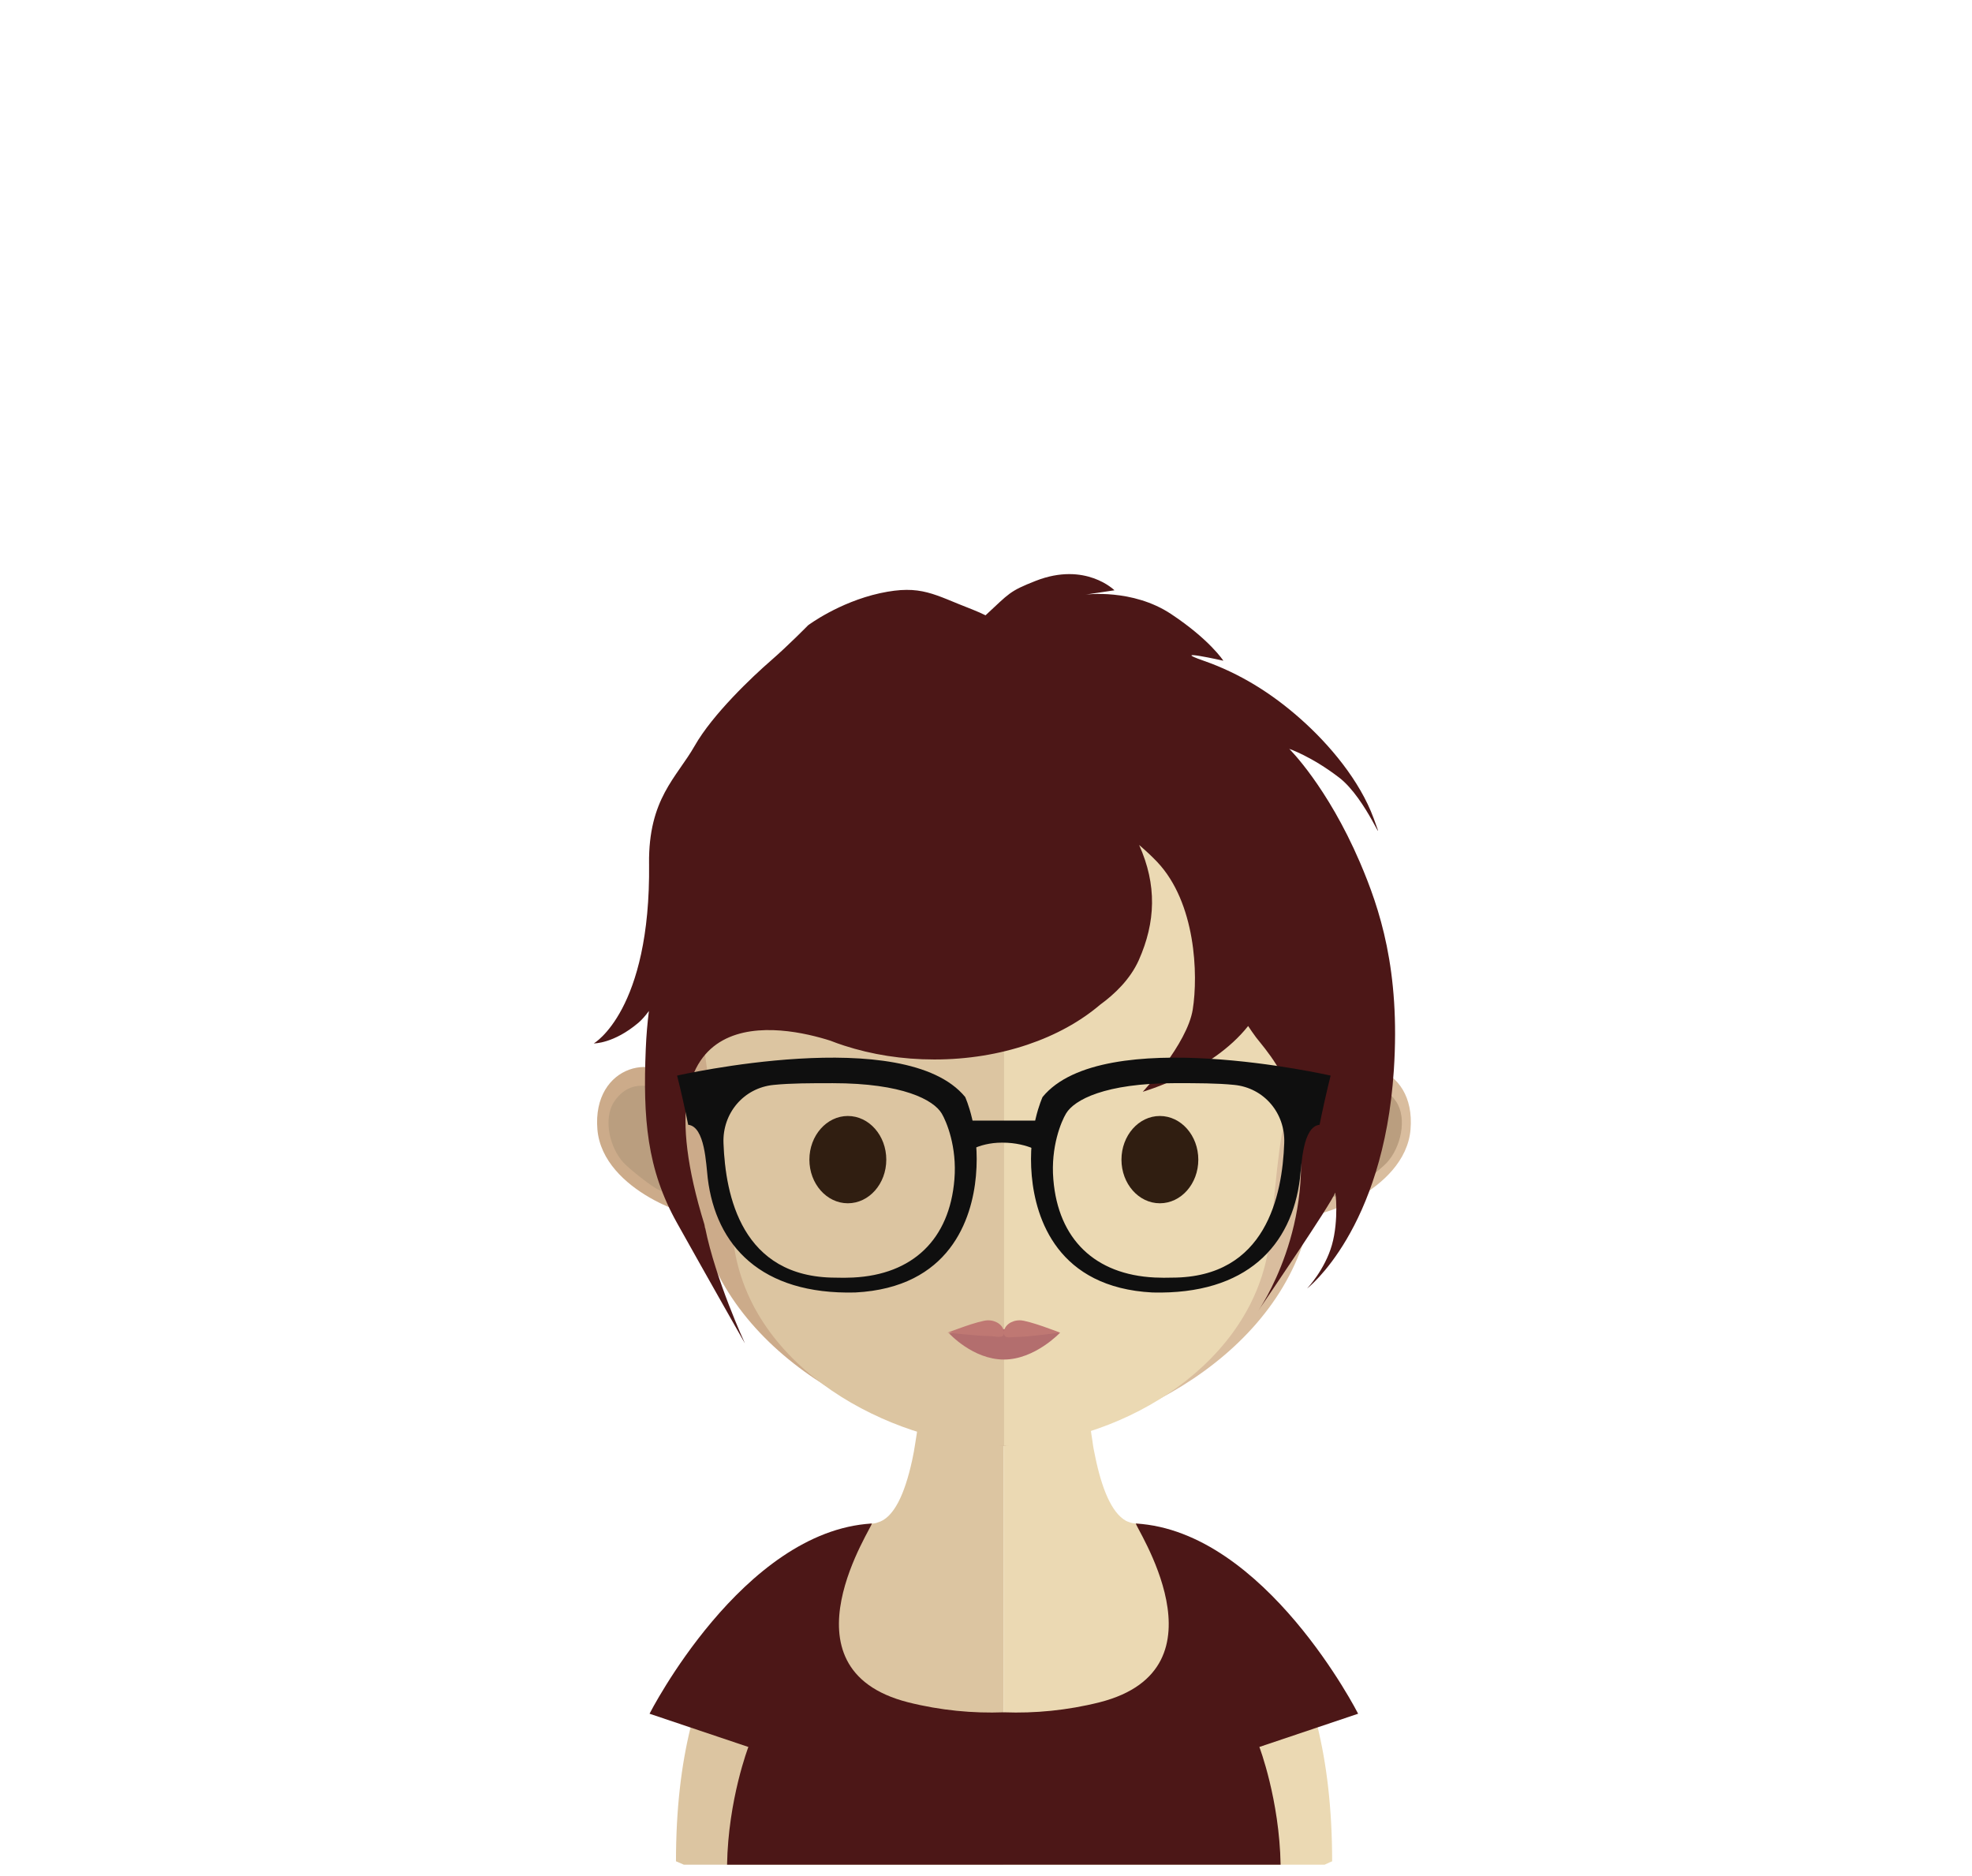 <?xml version="1.0" encoding="UTF-8" standalone="no"?>
<svg
   xmlns:dc="http://purl.org/dc/elements/1.1/"
   xmlns:cc="http://creativecommons.org/ns#"
   xmlns:rdf="http://www.w3.org/1999/02/22-rdf-syntax-ns#"
   xmlns:svg="http://www.w3.org/2000/svg"
   xmlns="http://www.w3.org/2000/svg"
   xmlns:sodipodi="http://sodipodi.sourceforge.net/DTD/sodipodi-0.dtd"
   xmlns:inkscape="http://www.inkscape.org/namespaces/inkscape"
   inkscape:version="1.0 (4035a4fb49, 2020-05-01)"
   sodipodi:docname="drawing11.svg"
   id="svg8"
   version="1.1"
   viewBox="0 0 84.297 80.172"
   height="80.172mm"
   width="84.297mm">
  <defs
     id="defs2">
    <clipPath
       id="clip6">
      <rect
         id="rect861"
         height="13"
         width="23"
         y="0"
         x="0" />
    </clipPath>
    <clipPath
       id="clip7">
      <path
         id="path858"
         d="M 0.586,0.336 H 22.051 V 12.98 H 0.586 Z m 0,0"
         inkscape:connector-curvature="0" />
    </clipPath>
  </defs>
  <sodipodi:namedview
     inkscape:document-rotation="0"
     inkscape:window-maximized="1"
     inkscape:window-y="-8"
     inkscape:window-x="-8"
     inkscape:window-height="705"
     inkscape:window-width="1366"
     showgrid="false"
     inkscape:current-layer="layer1"
     inkscape:document-units="mm"
     inkscape:cy="323.01038"
     inkscape:cx="-12.824406"
     inkscape:zoom="0.35"
     inkscape:pageshadow="2"
     inkscape:pageopacity="0.0"
     borderopacity="1.0"
     bordercolor="#666666"
     pagecolor="#ffffff"
     id="base" />
  <g
     transform="translate(-64.441,-245.575)"
     id="layer1"
     inkscape:groupmode="layer"
     inkscape:label="Layer 1">
    <path
       style="fill:#dcc5a1;fill-opacity:1;fill-rule:nonzero;stroke:none;stroke-width:0.353"
       d="m 107.338,300.225 v 25.05 H 93.673 c -0.222,-0.094 -0.336,-0.146 -0.336,-0.146 0,-2.232 0.229,-4.123 0.623,-5.717 1.924,-8.022 7.745,-8.719 7.745,-8.719 h 0.068 c 0.058,-0.012 0.124,-0.018 0.179,-0.043 0.692,-0.187 1.16,-1.2 1.479,-2.653 0.054,-0.247 0.102,-0.504 0.142,-0.783 0.076,-0.458 0.143,-0.947 0.19,-1.452 0.032,-0.305 0.059,-0.61 0.088,-0.923 0.123,-1.541 0.165,-3.211 0.165,-4.798 0,0 1.838,0.185 3.322,0.185"
       id="path1169"
       inkscape:connector-curvature="0" />
    <path
       style="fill:#ebd9b3;fill-opacity:1;fill-rule:nonzero;stroke:none;stroke-width:0.353"
       d="m 121.387,325.129 c 0,0 -0.124,0.052 -0.324,0.146 H 107.338 V 300.225 h 0.03 c 1.483,0 3.335,-0.185 3.335,-0.185 0,1.579 0.039,3.232 0.163,4.76 0.026,0.303 0.055,0.61 0.085,0.905 0.057,0.528 0.114,1.022 0.193,1.491 v 0.008 c 0.026,0.212 0.066,0.402 0.106,0.594 0.285,1.401 0.707,2.434 1.32,2.778 0.05,0.021 0.095,0.048 0.143,0.058 0.097,0.04 0.203,0.058 0.309,0.058 0,0 0.095,0.008 0.267,0.045 0.89,0.193 3.805,1.072 5.876,4.603 1.275,2.139 2.221,5.265 2.221,9.788"
       id="path1171"
       inkscape:connector-curvature="0" />
    <g
       id="use1173"
       clip-path="url(#clip6)"
       transform="matrix(0.093,0,0,0.093,103.361,304.683)">
      <g
         clip-path="url(#clip7)"
         id="g1829"
         style="clip-rule:nonzero">
        <path
           style="fill:#ba9e7f;fill-opacity:1;fill-rule:nonzero;stroke:none"
           d="M 22.051,7.129 V 7.152 C 21.094,8.672 17.812,12.98 11.324,12.98 h -0.059 C 5.098,12.949 1.508,8.484 0.586,7.176 0.801,5.879 0.992,4.504 1.129,3.066 1.215,2.199 1.293,1.336 1.379,0.445 4.387,1.191 7.656,1.66 11.152,1.715 h 0.113 c 3.578,-0.055 6.898,-0.547 9.992,-1.379 0.086,0.855 0.164,1.727 0.25,2.566 0.148,1.492 0.328,2.906 0.543,4.227"
           id="path1827"
           inkscape:connector-curvature="0" />
      </g>
    </g>
    <path
       style="fill:#4c1717;fill-opacity:1;fill-rule:nonzero;stroke:none;stroke-width:0.353"
       d="m 122.497,318.822 c 0,0 -3.967,-7.805 -9.496,-8.129 -0.142,-0.011 4.111,6.197 -1.553,7.64 -1.397,0.351 -2.786,0.477 -4.08,0.429 h -0.03 c -1.293,0.048 -2.684,-0.077 -4.082,-0.429 -5.666,-1.443 -1.41,-7.651 -1.552,-7.64 -5.53,0.324 -9.497,8.129 -9.497,8.129 l 1.753,0.59 2.472,0.831 c 0,0 -0.863,2.243 -0.911,5.033 h 23.662 c -0.05,-2.789 -0.908,-5.033 -0.908,-5.033 l 2.469,-0.831 z m 0,0"
       id="path1175"
       inkscape:connector-curvature="0" />
    <path
       style="fill:#ccab8a;fill-opacity:1;fill-rule:nonzero;stroke:none;stroke-width:0.353"
       d="m 107.324,273.308 c -14.261,-0.029 -14.347,11.394 -13.711,18.842 -0.98,-1.75 -3.868,-1.101 -3.635,1.699 0.227,2.679 4.316,3.893 4.258,3.597 1.167,6.072 7.889,9.441 13.089,9.921 0.036,10e-4 0.077,0 0.106,10e-4 v -34.06 h -0.106"
       id="path1177"
       inkscape:connector-curvature="0" />
    <path
       style="fill:#ba9e7f;fill-opacity:1;fill-rule:nonzero;stroke:none;stroke-width:0.353"
       d="m 90.695,292.665 c 0.714,-1.08 1.818,-0.616 2.09,-0.38 0.287,0.263 0.515,0.606 0.339,1.246 -0.103,0.357 -0.503,0.39 -0.405,0.937 0.107,0.612 0.409,0.655 0.582,0.792 0.169,0.141 0.382,0.247 0.489,0.507 0.099,0.258 0.121,0.535 0.062,0.77 -0.11,0.444 -0.79,0.09 -1.25,-0.105 -0.302,-0.13 -1.253,-0.893 -1.497,-1.151 -0.608,-0.646 -0.889,-1.899 -0.411,-2.617"
       id="path1179"
       inkscape:connector-curvature="0" />
    <path
       style="fill:#d9bd9e;fill-opacity:1;fill-rule:nonzero;stroke:none;stroke-width:0.353"
       d="m 107.394,273.308 c 14.264,-0.029 14.347,11.394 13.71,18.842 0.983,-1.75 3.871,-1.101 3.633,1.699 -0.225,2.679 -4.309,3.893 -4.257,3.597 -1.167,6.072 -7.889,9.441 -13.086,9.921 -0.034,10e-4 -0.074,0 -0.11,10e-4 v -34.06 h 0.11"
       id="path1181"
       inkscape:connector-curvature="0" />
    <path
       style="fill:#ba9e7f;fill-opacity:1;fill-rule:nonzero;stroke:none;stroke-width:0.353"
       d="m 124.126,292.665 c -0.717,-1.08 -1.82,-0.616 -2.093,-0.38 -0.287,0.263 -0.517,0.606 -0.335,1.246 0.098,0.357 0.5,0.39 0.4,0.937 -0.109,0.612 -0.408,0.655 -0.577,0.792 -0.17,0.141 -0.386,0.247 -0.488,0.507 -0.106,0.258 -0.121,0.535 -0.068,0.77 0.112,0.444 0.792,0.09 1.25,-0.105 0.3,-0.13 1.258,-0.893 1.498,-1.151 0.609,-0.646 0.89,-1.899 0.413,-2.617"
       id="path1183"
       inkscape:connector-curvature="0" />
    <path
       style="fill:#dcc5a1;fill-opacity:1;fill-rule:nonzero;stroke:none;stroke-width:0.353"
       d="m 107.249,276.538 c -4.765,0 -8.249,1.311 -10.36,3.894 -2.948,3.605 -2.836,9.12 -1.747,13.076 0.332,1.21 0.499,4.468 0.732,5.665 1.028,5.35 7.266,8.199 11.376,8.199 0.034,0 0.074,-0.006 0.11,-0.006 v -30.825 c -0.037,0 -0.072,-0.004 -0.11,-0.004"
       id="path1185"
       inkscape:connector-curvature="0" />
    <path
       style="fill:#ebd9b3;fill-opacity:1;fill-rule:nonzero;stroke:none;stroke-width:0.353"
       d="m 117.586,280.438 c -2.093,-2.567 -5.54,-3.876 -10.226,-3.896 v 30.825 c 4.691,-0.05 10.299,-3.169 11.263,-8.194 0.226,-1.198 0.398,-4.457 0.732,-5.668 1.082,-3.945 1.191,-9.451 -1.768,-13.068"
       id="path1187"
       inkscape:connector-curvature="0" />
    <path
       style="fill:#b36e6e;fill-opacity:1;fill-rule:nonzero;stroke:none;stroke-width:0.353"
       d="m 109.757,302.535 c 0,0 -1.078,1.149 -2.402,1.149 -1.328,0 -2.344,-1.12 -2.344,-1.12 0,0 1.016,-0.175 2.344,-0.175 1.324,0 2.402,0.146 2.402,0.146"
       id="path1189"
       inkscape:connector-curvature="0" />
    <path
       style="fill:#bf7873;fill-opacity:1;fill-rule:nonzero;stroke:none;stroke-width:0.353"
       d="m 108.031,302.007 c -0.371,0 -0.671,0.23 -0.675,0.518 -0.01,-0.288 -0.309,-0.518 -0.681,-0.518 -0.378,0 -1.727,0.528 -1.727,0.528 0,0 1.316,0.142 1.692,0.142 0.372,0 0.706,0.146 0.715,-0.134 0.004,0.28 0.273,0.172 0.649,0.172 0.373,0 1.754,-0.181 1.754,-0.181 0,0 -1.349,-0.528 -1.728,-0.528"
       id="path1191"
       inkscape:connector-curvature="0" />
    <path
       style="fill:#4c1717;fill-opacity:1;fill-rule:nonzero;stroke:none;stroke-width:0.353"
       d="m 92.186,282.49 c -0.03,-2.778 1.181,-3.682 1.951,-5.038 0.772,-1.356 2.482,-2.97 3.252,-3.637 0.766,-0.667 1.594,-1.513 1.594,-1.513 0,0 1.301,-0.981 3.074,-1.373 1.776,-0.384 2.305,0.068 3.959,0.7 0.208,0.084 0.391,0.164 0.554,0.245 1.022,-0.945 1.01,-1.027 2.146,-1.473 2.126,-0.832 3.365,0.404 3.365,0.404 l -1.24,0.185 c 0,0 2.008,-0.27 3.663,0.831 1.655,1.098 2.232,1.994 2.232,1.994 0,0 -2.385,-0.536 -0.846,0 1.537,0.537 2.894,1.378 4.133,2.476 1.243,1.097 2.545,2.646 3.138,4.261 0.588,1.614 -0.298,-0.841 -1.48,-1.745 -1.178,-0.904 -2.129,-1.225 -2.129,-1.225 0,0 1.618,1.589 3.017,4.84 0.852,1.989 1.735,4.612 1.454,8.894 -0.445,6.836 -3.707,9.331 -3.707,9.331 0,0 0.755,-0.795 1.058,-1.853 0.305,-1.064 0.16,-2.391 0.13,-2.23 -0.062,0.324 -3.277,5.035 -3.277,5.035 0,0 2.578,-3.67 1.615,-8.416 -0.347,-1.716 -1.299,-2.745 -1.707,-3.267 -0.127,-0.167 -0.232,-0.328 -0.34,-0.488 -1.56,1.975 -4.505,2.811 -4.505,2.811 0,0 1.9,-2.03 2.137,-3.517 0.237,-1.486 0.132,-4.564 -1.523,-6.31 -0.225,-0.237 -0.488,-0.481 -0.769,-0.722 0.765,1.707 0.711,3.296 -0.018,4.931 -0.364,0.808 -1.022,1.441 -1.652,1.899 -1.676,1.428 -4.225,2.339 -7.083,2.339 -1.379,0 -2.682,-0.212 -3.856,-0.593 v 10e-4 c 0,0 -0.005,-10e-4 -0.008,-0.004 -0.197,-0.062 -0.387,-0.132 -0.579,-0.207 -2.031,-0.648 -8.439,-2.013 -5.385,7.862 l 0.025,0.146 0.007,-10e-4 c 0.44,2.202 1.698,4.931 1.698,4.931 0,0 -1.599,-2.814 -2.898,-5.139 -1.301,-2.322 -1.461,-4.49 -1.341,-7.44 0.025,-0.606 0.072,-1.133 0.135,-1.629 -0.145,0.194 -0.291,0.369 -0.445,0.5 -1.064,0.903 -1.911,0.886 -1.911,0.886 0,0 2.434,-1.393 2.363,-7.683"
       id="path1193"
       inkscape:connector-curvature="0" />
    <path
       style="fill:#301e11;fill-opacity:1;fill-rule:nonzero;stroke:none;stroke-width:0.353"
       d="m 100.683,293.274 c 0.908,0 1.644,0.836 1.644,1.867 0,1.031 -0.736,1.864 -1.644,1.864 -0.904,0 -1.643,-0.834 -1.643,-1.864 0,-1.031 0.739,-1.867 1.643,-1.867"
       id="path1195"
       inkscape:connector-curvature="0" />
    <path
       style="fill:#301e11;fill-opacity:1;fill-rule:nonzero;stroke:none;stroke-width:0.353"
       d="m 114.021,293.274 c 0.908,0 1.644,0.836 1.644,1.867 0,1.031 -0.736,1.864 -1.644,1.864 -0.905,0 -1.641,-0.834 -1.641,-1.864 0,-1.031 0.736,-1.867 1.641,-1.867"
       id="path1197"
       inkscape:connector-curvature="0" />
    <path
       style="fill:#0f0f0f;fill-opacity:1;fill-rule:nonzero;stroke:none;stroke-width:0.353"
       d="m 105.239,295.984 c -0.208,2.566 -1.785,4.071 -4.337,4.195 -0.256,0.012 -0.508,0.014 -0.747,0.005 -4.02,-0.007 -4.707,-3.525 -4.787,-5.749 -0.05,-1.273 0.859,-2.363 2.143,-2.489 0.736,-0.074 1.567,-0.074 2.526,-0.074 3.003,0 4.311,0.718 4.658,1.293 0.204,0.343 0.66,1.424 0.544,2.819 m 0.46,-3.522 c -2.58,-3.143 -12.302,-0.914 -12.314,-0.915 0.179,0.71 0.333,1.41 0.474,2.103 0.722,0.076 0.763,1.696 0.836,2.29 0.35,2.866 2.27,4.979 6.305,4.878 4.047,-0.209 4.994,-3.139 5.159,-4.982 0.183,-2.012 -0.462,-3.369 -0.46,-3.375"
       id="path1199"
       inkscape:connector-curvature="0" />
    <path
       style="fill:#0f0f0f;fill-opacity:1;fill-rule:nonzero;stroke:none;stroke-width:0.353"
       d="m 110.014,293.164 c 0.346,-0.575 1.652,-1.293 4.656,-1.293 0.959,0 1.79,0 2.527,0.074 1.284,0.125 2.192,1.215 2.141,2.489 -0.081,2.224 -0.768,5.742 -4.787,5.749 -0.237,0.008 -0.491,0.007 -0.748,-0.005 -2.549,-0.124 -4.127,-1.629 -4.335,-4.195 -0.117,-1.396 0.339,-2.479 0.546,-2.819 m -1.468,2.672 c 0.167,1.842 1.112,4.772 5.159,4.982 4.036,0.101 5.956,-2.012 6.305,-4.878 0.073,-0.594 0.114,-2.215 0.838,-2.29 0.141,-0.693 0.296,-1.393 0.473,-2.103 -0.01,0.001 -9.733,-2.23 -12.313,0.915 0,0.006 -0.644,1.363 -0.462,3.375"
       id="path1201"
       inkscape:connector-curvature="0" />
    <path
       style="fill:#0f0f0f;fill-opacity:1;fill-rule:nonzero;stroke:none;stroke-width:0.353"
       d="m 109.097,294.931 c 0,-10e-4 -0.659,-0.521 -1.813,-0.518 -1.079,-0.003 -1.674,0.517 -1.674,0.518 -0.178,-0.488 -0.353,-0.976 -0.531,-1.459 h 4.549 c -0.178,0.486 -0.354,0.972 -0.531,1.459"
       id="path1203"
       inkscape:connector-curvature="0" />
  </g>
</svg>
